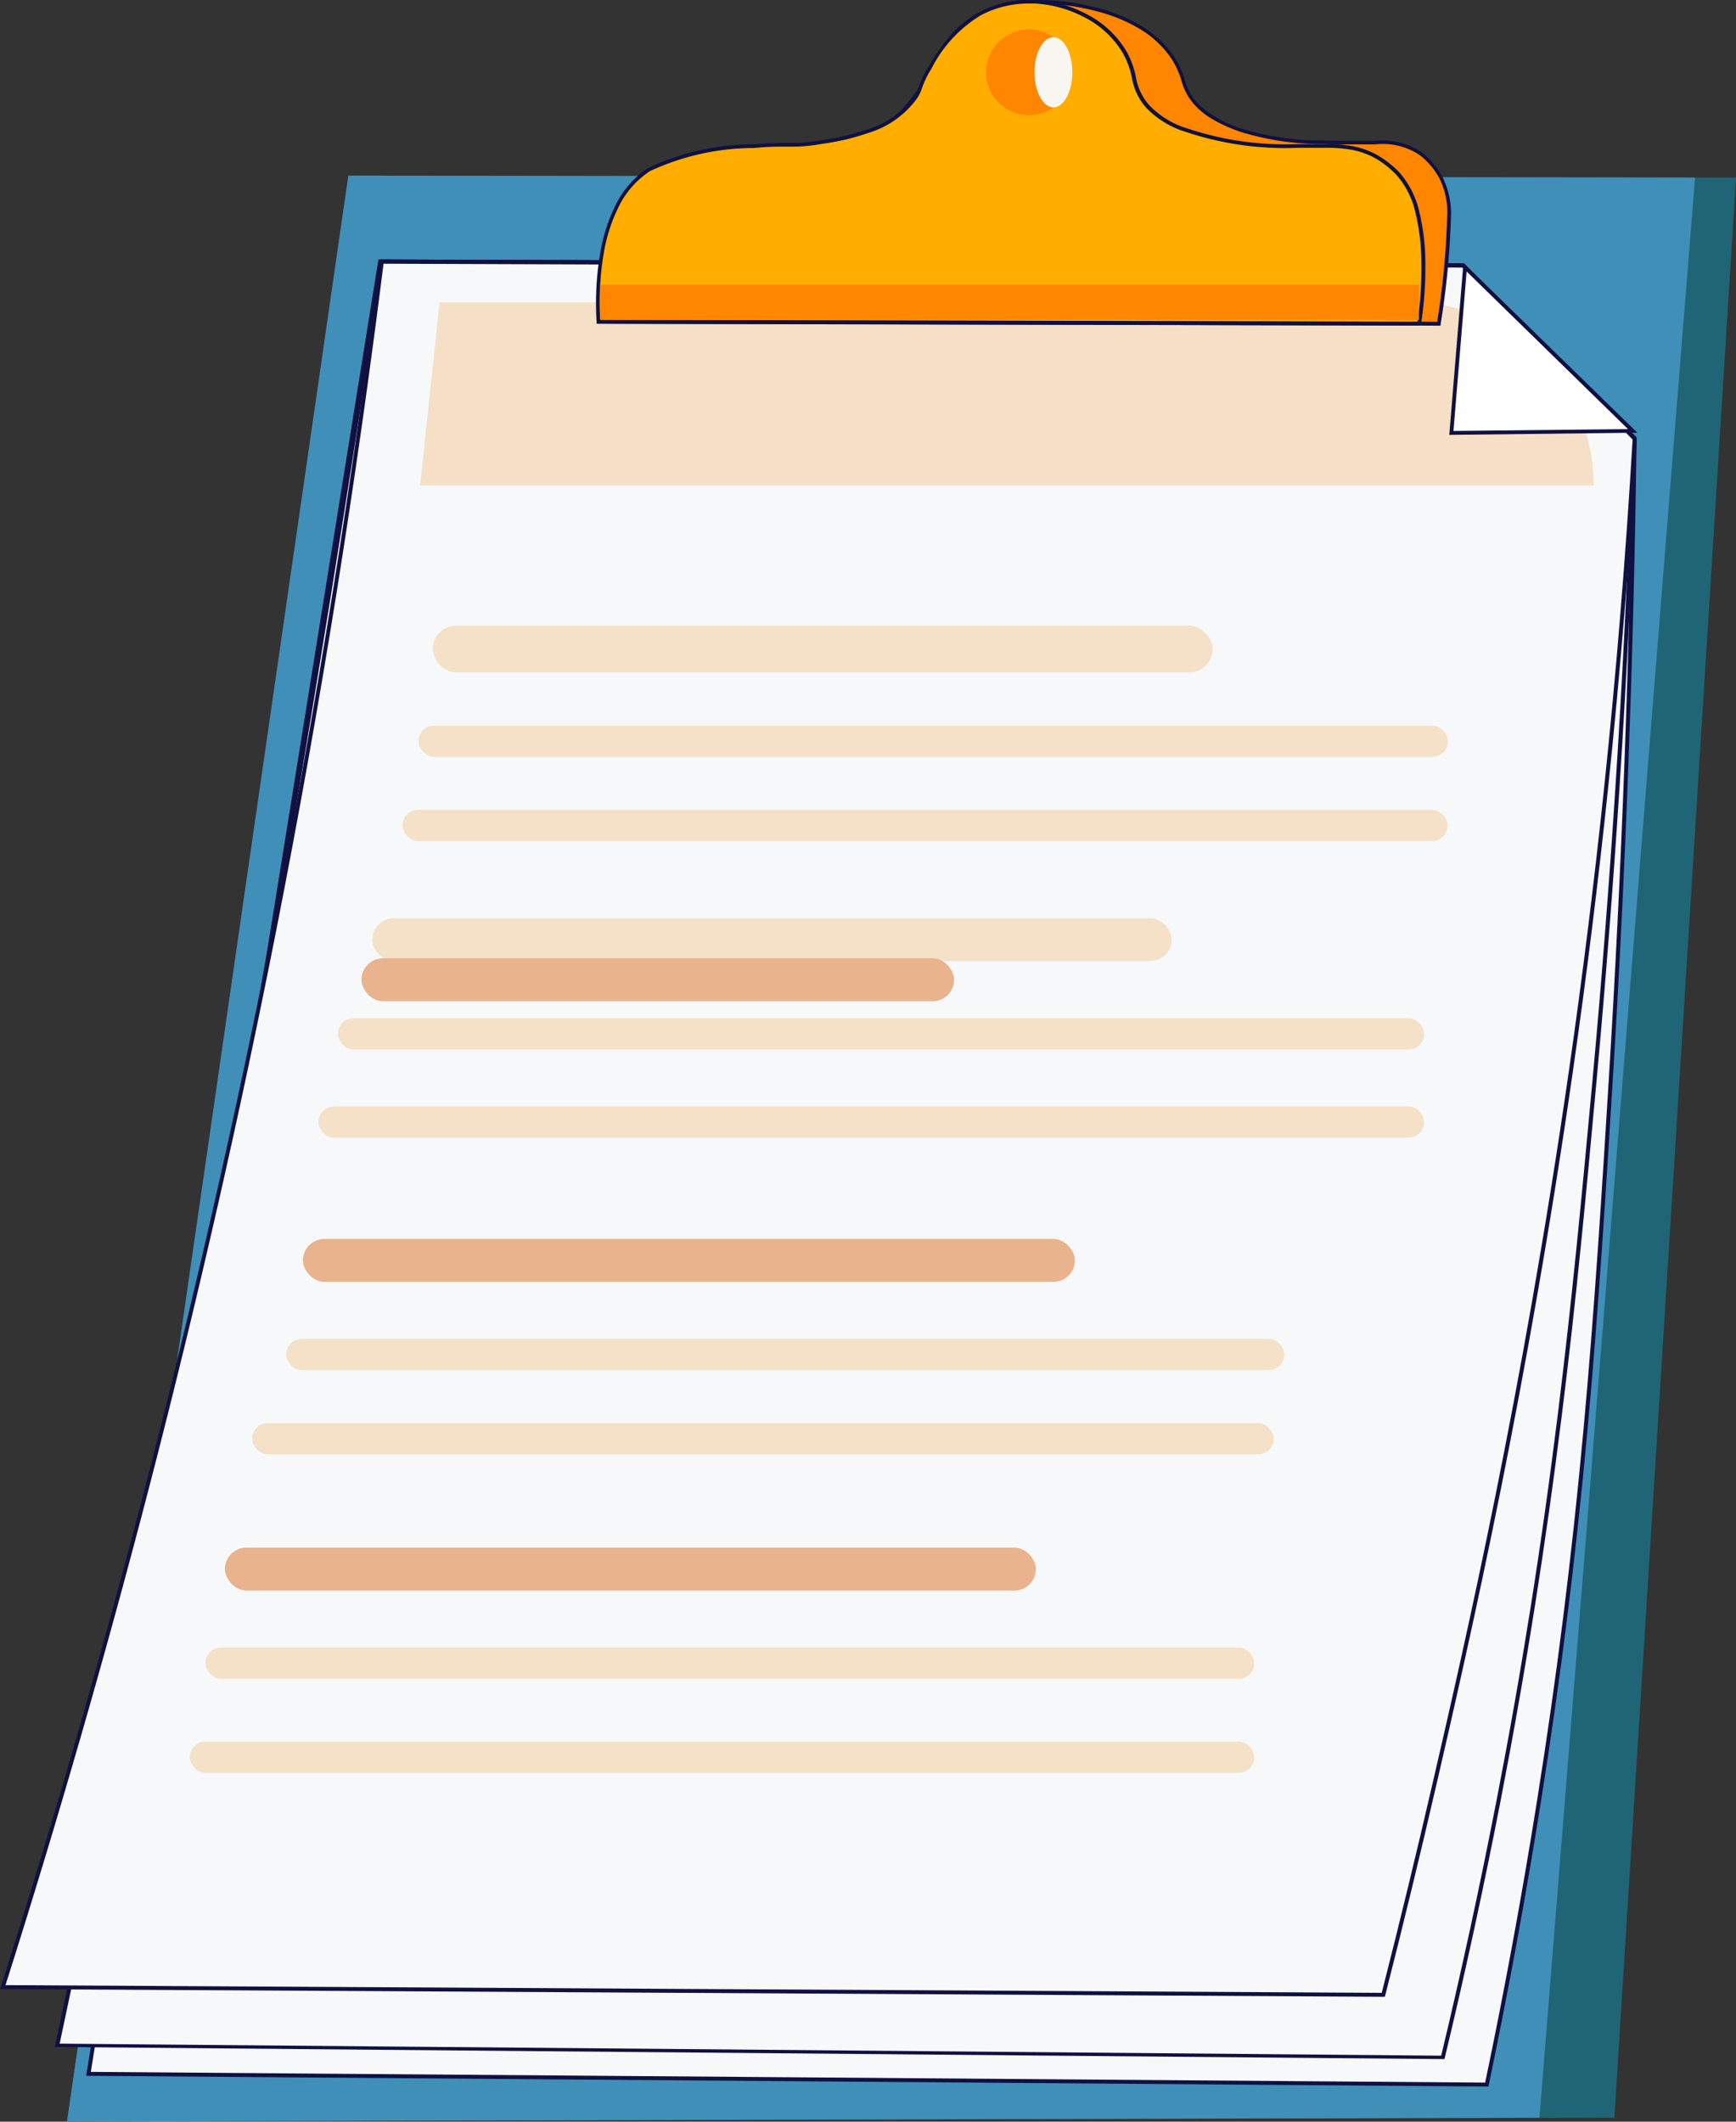 <svg xmlns="http://www.w3.org/2000/svg" width="45" height="55" viewBox="0 0 45 55">
  <rect x="0" y="0" width="45" height="55" fill="#333333" stroke="none"/>
  <g id="porte-document" transform="translate(-36.315 -34.961)">
    <path id="Tracé" d="M60.976,80l35.788.052L93.61,130.344l-40.11.1Z" transform="translate(-15.448 -40.487)" fill="#206575"/>
    <path id="Tracé-2" data-name="Tracé" d="M60.792,80l34.91.052-4.034,50.292-38.168.1Z" transform="translate(-15.448 -40.487)" fill="#3f8fb9"/>
    <path id="Tracé-3" data-name="Tracé" d="M66.547,102l28.066.1,4.453,4.486c-.086,6.682-.352,12.347-.621,16.694a178.933,178.933,0,0,1-1.864,18.676c-.488,3.059-.985,5.578-1.346,7.3l-36.249-.278Z" transform="translate(-20.379 -60.263)" fill="#f6f8f9"/>
    <path id="Tracé_-_Contour" data-name="Tracé - Contour" d="M65.976,101.5h.044l28.086.1.015.015,4.468,4.5v.022c-.072,5.581-.281,11.2-.621,16.7-.171,2.755-.364,5.877-.651,9-.307,3.339-.693,6.415-1.213,9.677-.39,2.445-.843,4.9-1.347,7.306l-.009.042h-.042l-18.127-.139-18.119-.139H58.4l.01-.06Zm28.087.209-28-.1L58.52,148.482l18.059.139,18.085.139c.5-2.388.95-4.83,1.337-7.259.52-3.261.905-6.333,1.212-9.671.287-3.124.481-6.245.651-9,.34-5.488.549-11.1.621-16.668Z" transform="translate(-19.851 -59.812)" fill="#101041"/>
    <path id="Tracé-4" data-name="Tracé" d="M59.385,102l28.052.1,4.451,4.489c-.219,6.541-.628,12.156-1.035,16.6a173.9,173.9,0,0,1-2.484,18.685c-.533,2.751-1.055,5.041-1.449,6.681L51,148.244q2.985-13.978,5.59-28.915Q58.114,110.531,59.385,102Z" transform="translate(-13.201 -60.263)" fill="#f6f8f9"/>
    <path id="Tracé_-_Contour-2" data-name="Tracé - Contour" d="M58.786,101.5h.045l28.072.1.015.015,4.467,4.5v.023c-.1,3.024-.252,6.082-.447,9.087-.163,2.5-.36,5.027-.588,7.513-.286,3.126-.534,5.749-.9,8.679-.422,3.4-.941,6.677-1.587,10.01-.434,2.236-.921,4.484-1.45,6.683l-.01.04h-.041l-35.981-.314.013-.063c1.005-4.708,1.979-9.491,2.894-14.217.942-4.866,1.849-9.81,2.695-14.694.994-5.736,1.934-11.566,2.794-17.326Zm28.073.209-27.984-.1c-.859,5.747-1.8,11.561-2.788,17.284-.846,4.885-1.753,9.829-2.7,14.7-.911,4.706-1.88,9.469-2.881,14.157l35.812.312c.524-2.184,1.008-4.417,1.439-6.638.646-3.331,1.165-6.6,1.586-10,.363-2.928.611-5.551.9-8.676.228-2.484.425-5.011.588-7.51.195-3,.345-6.045.446-9.061Z" transform="translate(-12.645 -59.812)" fill="#101041"/>
    <path id="Tracé-5" data-name="Tracé" d="M46.826,102l28.03.1L79.3,106.6c-.38,6.472-1.023,12.017-1.655,16.408-1.181,8.206-2.635,14.573-3.517,18.394-.527,2.284-1,4.186-1.345,5.539L37,146.731a249.783,249.783,0,0,0,7.033-27.382C45.227,113.3,46.138,107.5,46.826,102Z" transform="translate(-0.615 -60.263)" fill="#f6f8f9"/>
    <path id="Tracé_-_Contour-3" data-name="Tracé - Contour" d="M46.166,101.5h.046l28.049.1.015.015,4.464,4.51v.023c-.176,2.994-.422,6.018-.733,8.986-.259,2.474-.569,4.973-.922,7.425-.276,1.92-.587,3.872-.924,5.8-.29,1.663-.609,3.36-.947,5.044-.646,3.217-1.272,5.932-1.646,7.553-.426,1.846-.878,3.71-1.345,5.54l-.01.039h-.04l-17.892-.1-17.892-.1h-.071l.022-.068c1.362-4.282,2.625-8.657,3.752-13,1.229-4.737,2.332-9.572,3.279-14.372.579-2.936,1.113-5.923,1.585-8.878.448-2.8.854-5.65,1.206-8.466Zm28.052.209-27.961-.1c-.351,2.8-.755,5.637-1.2,8.424-.473,2.957-1.007,5.945-1.586,8.882-.947,4.8-2.051,9.639-3.281,14.378-1.122,4.325-2.378,8.678-3.732,12.94l17.822.1,17.852.1c.463-1.816.911-3.666,1.334-5.5.808-3.5,2.311-10.017,3.516-18.388.353-2.451.663-4.948.922-7.421.31-2.959.556-5.973.731-8.958Z" transform="translate(0 -59.812)" fill="#101041"/>
    <path id="Tracé-6" data-name="Tracé" d="M164.921,117.25H134.5l.505-4.75h25.165a4.75,4.75,0,0,1,4.75,4.75Z" transform="translate(-87.295 -69.702)" fill="#f6dfc7"/>
    <path id="Tracé-7" data-name="Tracé" d="M399,107.8l.354-4.3,4.346,4.245Z" transform="translate(-325.062 -61.612)" fill="#fefefe"/>
    <path id="Tracé_-_Contour-4" data-name="Tracé - Contour" d="M398.462,106.867l.367-4.456,4.508,4.4Zm.449-4.236-.341,4.135,4.524-.049Z" transform="translate(-324.579 -60.633)" fill="#101041"/>
    <path id="Tracé-8" data-name="Tracé" d="M183.368,43.754l21.766.051a21.382,21.382,0,0,0,.266-2.779,2.038,2.038,0,0,0-.2-1.011,2,2,0,0,0-.505-.606c-.565-.438-1.147-.256-2.527-.3a7.058,7.058,0,0,1-2.122-.3,2.8,2.8,0,0,1-1.112-.606c-.486-.47-.327-.759-.707-1.314-.9-1.3-2.94-1.4-3.276-1.415-.094,0-.183,0-.183,0a3.154,3.154,0,0,0-1.393.307,2.963,2.963,0,0,0-1.314,1.314,3.2,3.2,0,0,1-.2.4c-.036.061-.093.153-.2.3a6.409,6.409,0,0,1-.4.505,3.663,3.663,0,0,1-1.989.809c-.276.045-.51.06-.51.06-.353.021-.569-.017-1.248.042a6.7,6.7,0,0,0-2.792.606C183.22,40.738,183.338,43.268,183.368,43.754Z" transform="translate(-131.524 -0.451)" fill="#ff8600"/>
    <path id="Tracé_-_Contour-5" data-name="Tracé - Contour" d="M204.729,43.405h-.043L193.8,43.38l-10.883-.025h-.047l0-.047a7.55,7.55,0,0,1,.1-1.818,4.313,4.313,0,0,1,.4-1.212,2.441,2.441,0,0,1,.862-.957,6.738,6.738,0,0,1,2.814-.614c.359-.031.587-.035.781-.035h.194c.082,0,.171,0,.275-.007,0,0,.235-.015.5-.059a6.371,6.371,0,0,0,.948-.215,2.342,2.342,0,0,0,1.012-.578,6.321,6.321,0,0,0,.4-.5c.11-.152.167-.244.2-.3a3.147,3.147,0,0,0,.195-.388l0-.01a2.565,2.565,0,0,1,.41-.615,3,3,0,0,1,.928-.724,3.216,3.216,0,0,1,1.415-.312h.015c.027,0,.1,0,.171,0a6.37,6.37,0,0,1,1.439.226,4.259,4.259,0,0,1,1.017.427,2.7,2.7,0,0,1,.858.784,2.231,2.231,0,0,1,.294.624,1.426,1.426,0,0,0,.406.683,2.913,2.913,0,0,0,1.093.595,7.065,7.065,0,0,0,2.108.3c.169.006.34.009.523.009.167,0,.316,0,.461,0,.121,0,.235,0,.34,0a1.8,1.8,0,0,1,1.231.313,2.06,2.06,0,0,1,.519.623A2.105,2.105,0,0,1,205,40.576a21.094,21.094,0,0,1-.267,2.787Zm-21.761-.152,10.836.025,10.839.025a20.845,20.845,0,0,0,.259-2.729,1.974,1.974,0,0,0-.2-.987,1.949,1.949,0,0,0-.491-.59,1.713,1.713,0,0,0-1.169-.292c-.105,0-.219,0-.339,0-.138,0-.3,0-.463,0-.185,0-.357,0-.527-.009a7.157,7.157,0,0,1-2.137-.306,3.871,3.871,0,0,1-.788-.356,1.927,1.927,0,0,1-.343-.262,1.527,1.527,0,0,1-.432-.723,2.117,2.117,0,0,0-.282-.6,2.6,2.6,0,0,0-.826-.754,4.158,4.158,0,0,0-.993-.416,6.268,6.268,0,0,0-1.416-.223c-.071,0-.14,0-.166,0h-.014a3.118,3.118,0,0,0-1.371.3,2.919,2.919,0,0,0-1.29,1.288l0,.01a3.25,3.25,0,0,1-.2.4c-.034.057-.092.151-.2.307a6.487,6.487,0,0,1-.408.51,2.439,2.439,0,0,1-1.056.606,6.461,6.461,0,0,1-.962.218c-.275.045-.512.06-.515.06-.106.006-.2.007-.281.007h-.194c-.191,0-.417,0-.772.035a6.681,6.681,0,0,0-2.77.6,2.342,2.342,0,0,0-.826.919,4.211,4.211,0,0,0-.394,1.183A7.427,7.427,0,0,0,182.967,43.254Z" transform="translate(-131.074 -0.001)" fill="#101041"/>
    <path id="Tracé-9" data-name="Tracé" d="M183.368,43.753l21.274.051c.026-.156.454-2.839-.556-3.891a2.672,2.672,0,0,0-.505-.4,3.208,3.208,0,0,0-1.819-.3,8.6,8.6,0,0,1-3.133-.4,2.349,2.349,0,0,1-1.011-.606c-.445-.492-.282-.843-.606-1.415a2.889,2.889,0,0,0-2.325-1.314,2.738,2.738,0,0,0-1.415.3,3.474,3.474,0,0,0-1.314,1.415c-.311.516-.192.52-.4.809a3.563,3.563,0,0,1-2.426,1.112c-.748.124-.8.019-1.718.1a6.428,6.428,0,0,0-2.729.606C183.223,40.737,183.339,43.266,183.368,43.753Z" transform="translate(-131.543 -0.449)" fill="#ffae00"/>
    <path id="Tracé_-_Contour-6" data-name="Tracé - Contour" d="M204.237,43.4h-.043l-10.637-.025-10.637-.025h-.047l0-.047a7.721,7.721,0,0,1,.1-1.818,4.381,4.381,0,0,1,.395-1.212,2.423,2.423,0,0,1,.843-.958,6.463,6.463,0,0,1,2.751-.614c.351-.031.573-.035.762-.035h.192a4.092,4.092,0,0,0,.76-.066,6.82,6.82,0,0,0,1.287-.307,2.324,2.324,0,0,0,1.106-.785.931.931,0,0,0,.154-.294,2.415,2.415,0,0,1,.248-.511,5.839,5.839,0,0,1,.51-.751,2.728,2.728,0,0,1,.823-.682,2.759,2.759,0,0,1,1.287-.313c.063,0,.113,0,.154,0a3.223,3.223,0,0,1,1.34.376,2.545,2.545,0,0,1,1.026.964,2.288,2.288,0,0,1,.241.659,1.465,1.465,0,0,0,.359.747,2.3,2.3,0,0,0,.991.593,8,8,0,0,0,2.846.4h.269l.187,0,.241,0a3.886,3.886,0,0,1,.714.052,2.127,2.127,0,0,1,.7.262,2.7,2.7,0,0,1,.516.413,2.317,2.317,0,0,1,.529,1.053,5.666,5.666,0,0,1,.151,1.263,9.7,9.7,0,0,1-.111,1.619Zm-21.269-.152,10.59.025,10.594.025a9.688,9.688,0,0,0,.1-1.558,5.569,5.569,0,0,0-.148-1.24,2.219,2.219,0,0,0-.5-1.007,2.644,2.644,0,0,0-.495-.4,2.027,2.027,0,0,0-.67-.25,3.8,3.8,0,0,0-.7-.05l-.24,0-.188,0h-.27a8.085,8.085,0,0,1-2.881-.408,2.393,2.393,0,0,1-1.031-.62,1.567,1.567,0,0,1-.382-.792,2.2,2.2,0,0,0-.231-.632,2.445,2.445,0,0,0-.986-.925,3.12,3.12,0,0,0-1.3-.364c-.04,0-.088,0-.149,0a2.658,2.658,0,0,0-1.24.3,3.416,3.416,0,0,0-1.294,1.4,2.328,2.328,0,0,0-.239.492,1.025,1.025,0,0,1-.168.32,2.421,2.421,0,0,1-1.152.82,6.9,6.9,0,0,1-1.306.312,4.181,4.181,0,0,1-.777.067h-.192c-.186,0-.406,0-.753.035a6.407,6.407,0,0,0-2.706.6,2.323,2.323,0,0,0-.807.919,4.279,4.279,0,0,0-.385,1.184A7.6,7.6,0,0,0,182.967,43.253Z" transform="translate(-131.093 0)" fill="#101041"/>
    <circle id="Ellipse" cx="1.112" cy="1.112" r="1.112" transform="translate(61.875 35.723)" fill="#ff8600"/>
    <ellipse id="Ellipse-2" data-name="Ellipse" cx="0.49" cy="0.91" rx="0.49" ry="0.91" transform="translate(63.131 35.925)" fill="#f7f6f0"/>
    <rect id="Rectangle" width="21.224" height="0.91" transform="translate(51.874 42.343)" fill="#ff8600"/>
    <rect id="Rectangle-2" data-name="Rectangle" width="20.213" height="1.213" rx="0.606" transform="translate(47.535 51.178)" fill="#f5e1c8"/>
    <rect id="Rectangle-3" data-name="Rectangle" width="26.681" height="0.809" rx="0.404" transform="translate(47.165 53.772)" fill="#f5e1c8"/>
    <rect id="Rectangle-4" data-name="Rectangle" width="27.086" height="0.809" rx="0.404" transform="translate(46.751 55.954)" fill="#f5e1c8"/>
    <rect id="Rectangle-5" data-name="Rectangle" width="28.154" height="0.809" rx="0.404" transform="translate(45.076 61.358)" fill="#f5e1c8"/>
    <rect id="Rectangle-6" data-name="Rectangle" width="28.659" height="0.809" rx="0.404" transform="translate(44.571 63.644)" fill="#f5e1c8"/>
    <rect id="Rectangle-7" data-name="Rectangle" width="25.873" height="0.809" rx="0.404" transform="translate(43.733 69.67)" fill="#f5e1c8"/>
    <rect id="Rectangle-8" data-name="Rectangle" width="20.719" height="1.112" rx="0.556" transform="translate(45.966 58.764)" fill="#f5e1c8"/>
    <rect id="Rectangle-9" data-name="Rectangle" width="15.362" height="1.112" rx="0.556" transform="translate(45.685 59.803)" fill="#e8b38d"/>
    <rect id="Rectangle-10" data-name="Rectangle" width="20.011" height="1.112" rx="0.556" transform="translate(44.167 67.078)" fill="#e8b38d"/>
    <rect id="Rectangle-11" data-name="Rectangle" width="21.022" height="1.112" rx="0.556" transform="translate(42.145 75.08)" fill="#e8b38d"/>
    <rect id="Rectangle-12" data-name="Rectangle" width="26.479" height="0.809" rx="0.404" transform="translate(42.853 71.852)" fill="#f5e1c8"/>
    <rect id="Rectangle-13" data-name="Rectangle" width="27.187" height="0.809" rx="0.404" transform="translate(41.64 77.671)" fill="#f5e1c8"/>
    <rect id="Rectangle-14" data-name="Rectangle" width="27.591" height="0.809" rx="0.404" transform="translate(41.236 80.107)" fill="#f5e1c8"/>
  </g>
</svg>

